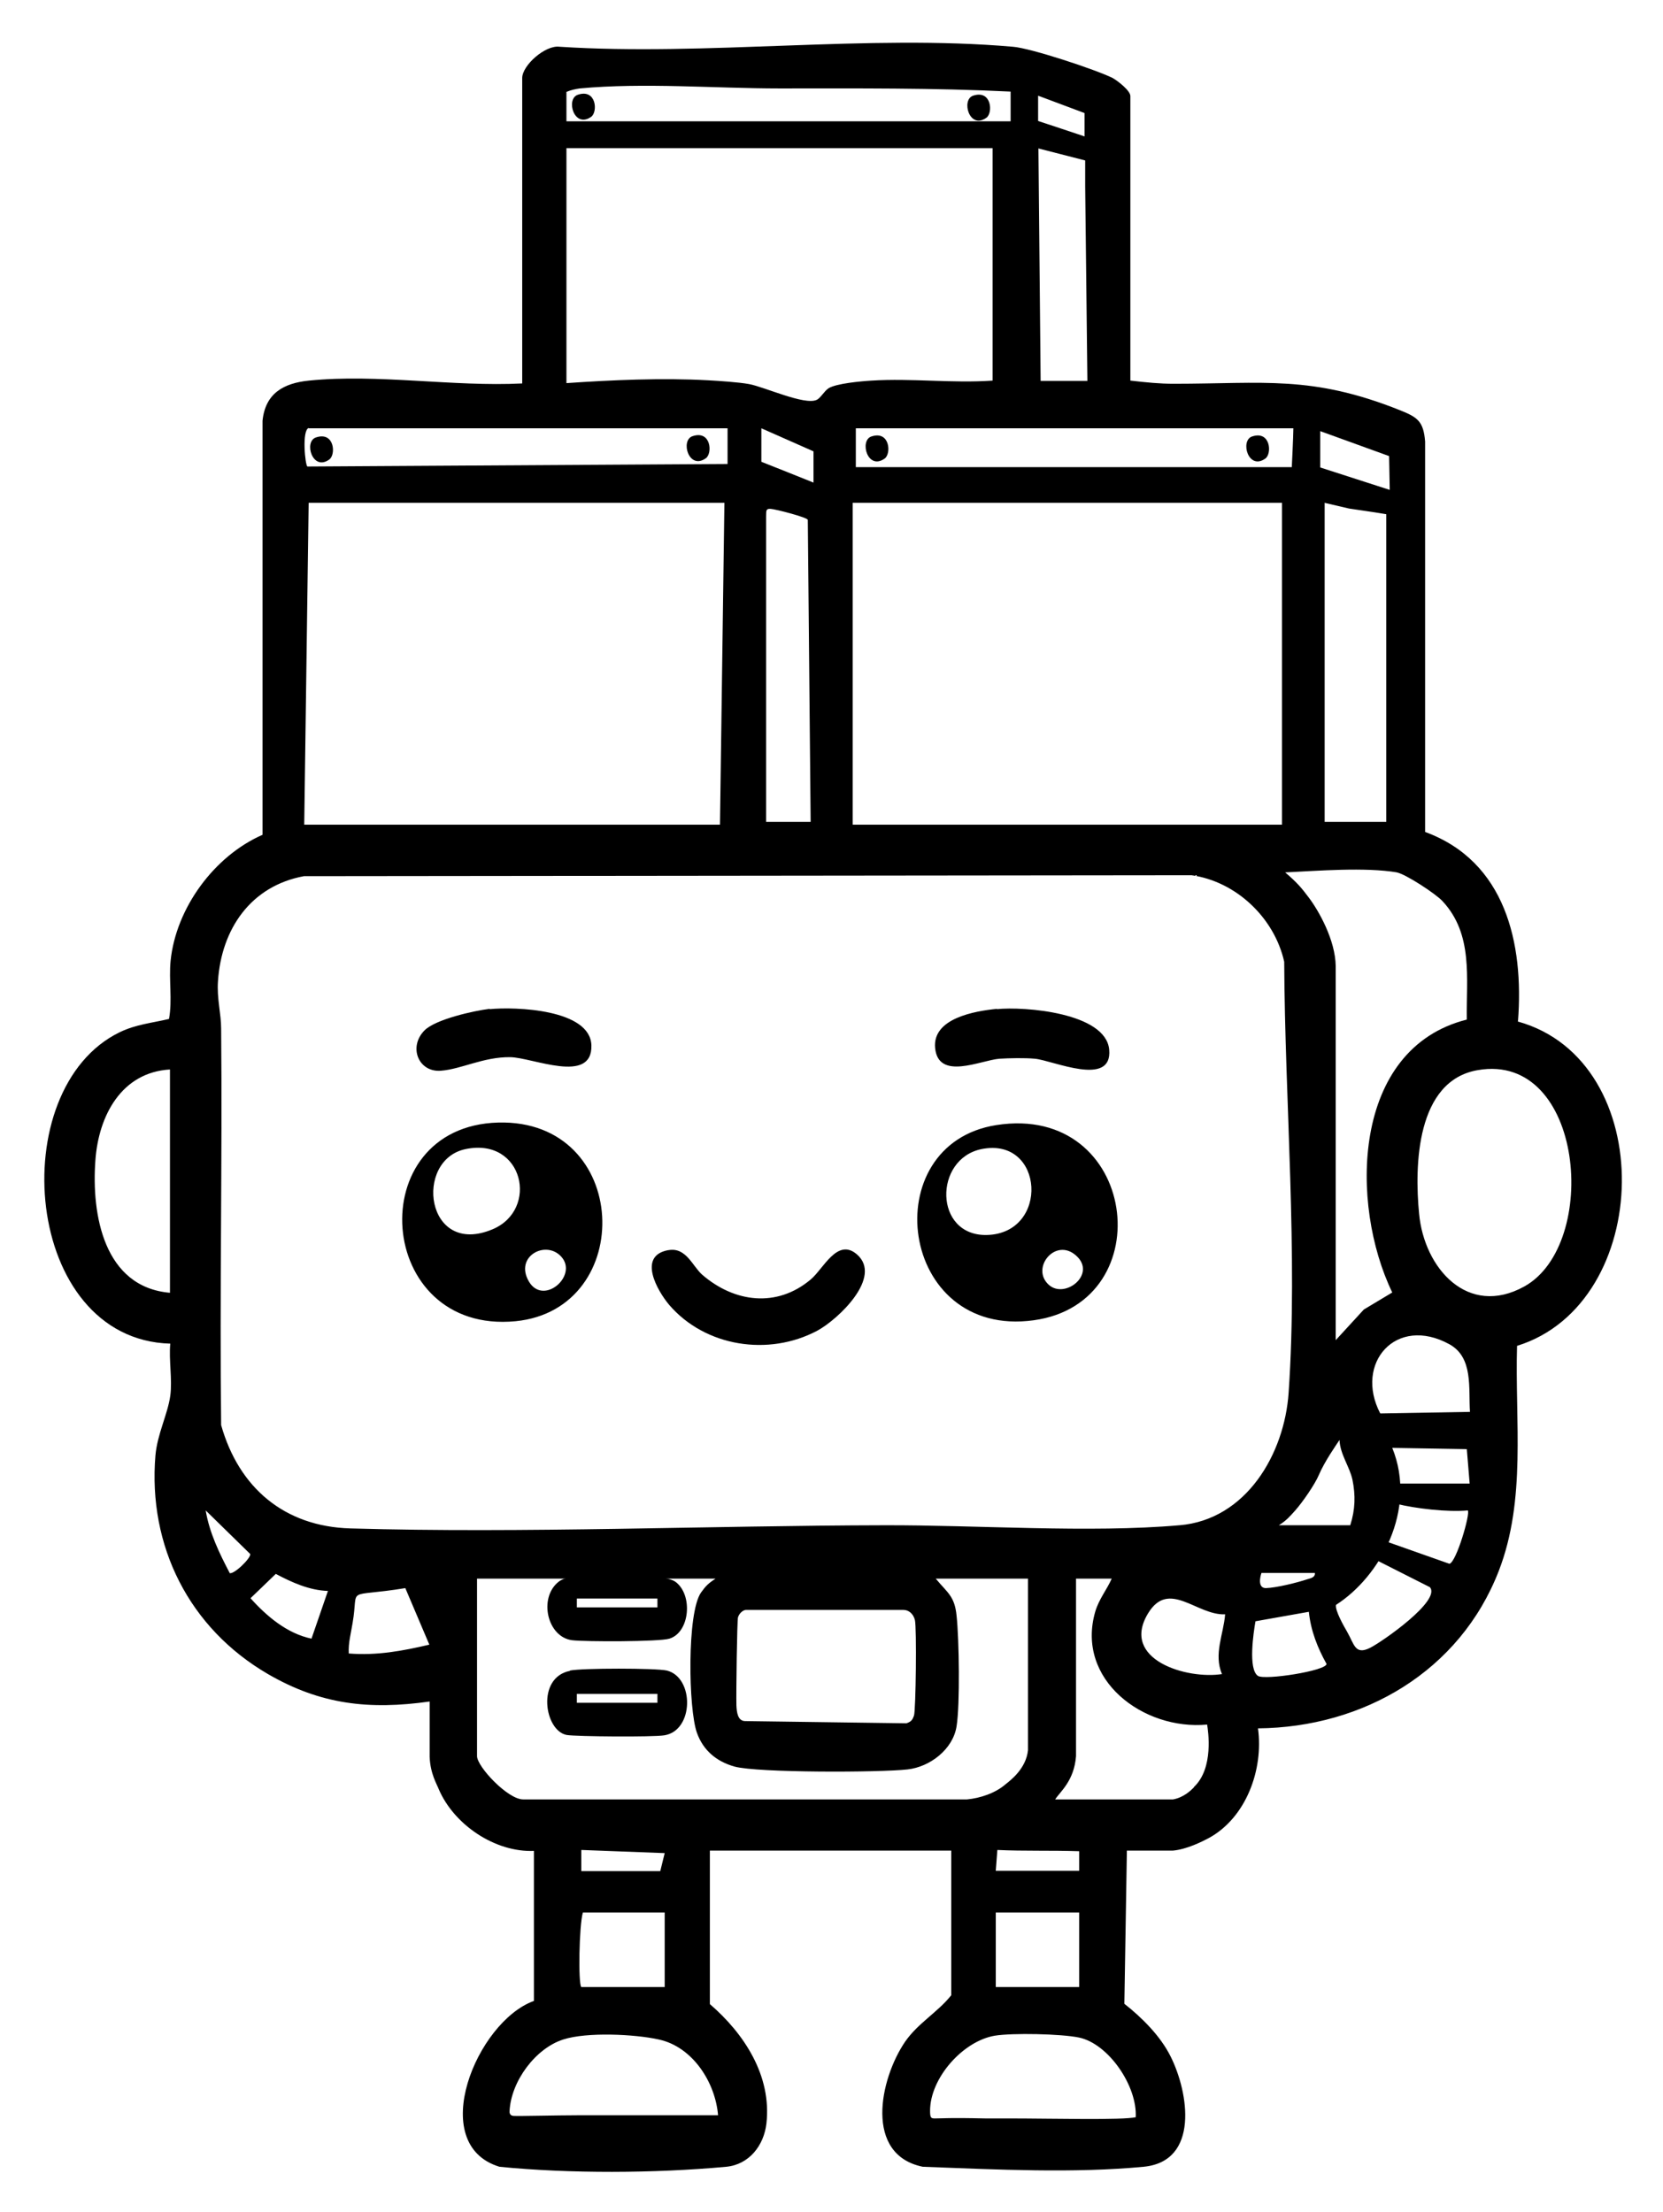 <?xml version="1.0" encoding="UTF-8"?>
<svg id="Layer_1" xmlns="http://www.w3.org/2000/svg" version="1.1" viewBox="0 0 526.4 700.4">
  <!-- Generator: Adobe Illustrator 29.8.2, SVG Export Plug-In . SVG Version: 2.1.1 Build 3)  -->
  <defs>
    <style>
      .st0 {
        fill: none;
      }
    </style>
  </defs>
  <path d="M480.5,323.3c1.9-24.7-4-50.6-29.4-59.9v-123.6c-.5-6.4-2.4-7.7-7.9-9.9-28-11.2-43.1-8.4-71.7-8.4-4.4,0-8.4-.4-13.7-1V30.4c0-1.7-4-4.8-5.6-5.7-5.2-2.6-26-9.5-31.6-9.9-45.7-4-97.1,3-143.5,0-4.5-.6-11.8,5.9-11.8,9.9v96.7c-21.9,1.1-45.8-3.1-67.5-.9-8,.8-13.8,4-14.7,12.7v131.1c-15.3,6.7-27.4,23.2-29.1,39.9-.6,6.1.6,12.3-.5,18.4-5.5,1.3-10.4,1.7-15.6,4.2-36.9,17.9-30.6,97.3,16,98.6-.5,5.2.7,11.4,0,16.5-.8,5.8-4.1,12.1-4.7,18.9-2.4,28.7,10.7,54.7,35.6,69.2,16.7,9.7,32.1,11.4,51.2,8.7v17.5c.2,5.4,2.3,8.7,2.9,10.3,4.8,11.2,17.8,20,30.1,19.5v47.5c-18.1,6.5-34.2,45.4-10.9,52.5,22,2.2,49.1,2.1,71.8,0,7.2-.7,11.9-6.7,12.7-13.7,1.7-15.1-7-28.4-17.9-37.8v-48.6h76.4v45.8c-4.3,5.4-10.5,8.8-14.6,14.7-8.1,11.9-13,35.8,5.6,39.6,23.7.9,47.8,2.1,69.9,0,17.7-1.7,14.3-23.5,8.5-35-3.2-6.4-9-12.2-14.6-16.6l.8-48.5h14.6c4.4-.4,9.3-2.9,11.2-3.9,11.9-6.4,17.5-21.7,15.7-34.8,33.4-.3,63.9-18.1,76.2-49.8,8.8-22.7,5.1-47.5,5.8-71.3,43.3-13.4,45.1-90.3.2-102.7h0ZM53.8,409.3c-20.9-1.8-24.9-24.7-23.6-42,1-14,8.2-27.8,23.6-28.7v70.8ZM419.3,260.2v-101s7.7,1.8,7.7,1.8l8.1,1.2,3.7.6v97.4M442.1,276.2c2.8.5,12.4,6.8,14.5,9.1,9.8,10.5,7.5,24.4,7.7,37.5-36.5,9.2-37.1,58.5-23.6,86.4l-9,5.4-8.9,9.7v-118.4c-.1-8.3-5.4-17.6-8.5-21.7-2.2-2.9-3.4-4.5-7.5-8,10.5-.5,25.2-1.7,35.4,0h0ZM399.2,498h17c.2,1.4-1.4,1.7-2.4,2-3.3,1.1-9.8,2.7-13.1,2.8-2.7,0-1.8-3.7-1.4-4.8h0ZM404.8,482.9c2.4-1.5,3.5-2.8,5.2-4.7,2.3-2.6,6.2-8.2,7.5-11.3,1.8-4.2,5.3-9.2,6.5-11,.2,4.6,3.2,8.4,4.1,12.6,1,4.9.9,9.4-.7,14.4h-22.6,0ZM328.6,30.3l14.7,5.5v7.4c.1,0-14.7-4.9-14.7-4.9v-8h0ZM343.5,50.8v8.2l.7,61.6h-14.8l-.7-73.6M270.8,135.6h138.6c0,2.2-.5,12.3-.5,12.3h-138v-12.3h138.5-138.5ZM243.9,161.1c1.6.1,11.7,2.7,11.8,3.5l.9,95.6h-14.1v-96.7c.1-1.4-.3-2.5,1.4-2.4h0ZM299.1,46.9h15.1v73.6c-12.7.9-25.6-.8-38.3,0-3.4.2-11.1.9-13.6,2.4-1.4.9-2.6,3.2-3.8,3.7-3.8,1.8-16.5-4.1-21.4-5-3.3-.6-9.4-1-13-1.2-14.5-.8-30.4-.1-44.8.9V46.9h10.4M271.8,46.9h26.4M215.2,46.9h-21.7s20.8,0,20.8,0M269.9,261.1v-101.9h135.9v101.9M185.9,38.4h-6.6v-9.3c1.4-.6,2.8-.9,4.2-1.1,20.3-1.9,43,0,63.2,0,24.4,0,48.9-.2,73.2,1v9.4h-129.3M97.7,135.6h132.6v11.3l-133,.8c-.7-.4-1.8-11.4.4-12.2ZM97.7,159.2h131.6l-1.4,101.9H96.3l1.4-101.9h0ZM72.7,498c-3.3-6.3-6.4-12.7-7.6-19.8l14.1,13.8c.3,1.3-5.4,6.8-6.6,6h0ZM98.6,518.8c-7.7-1.6-14.2-7.1-19.3-12.8l8-7.7c5.1,2.7,10.6,5.2,16.5,5.4l-5.2,15.1ZM110.4,523.5c-.2-3.3.7-6.4,1.2-9.6,2.1-12.1-2.9-7.9,16.7-11.1l7.6,17.9c-8.5,2-16.6,3.5-25.5,2.8ZM227.4,669.7c-10.2,0-20.5,0-30.7,0-4.8,0-9.3,0-14.1,0-5.9,0-18.5.3-19.9.2-1,0-1.5-.6-1.4-1.6.5-9.4,8.2-19.8,17-22.6,7.4-2.4,22.6-1.7,30.2,0,10.8,2.3,18,13.7,18.8,24.1h0ZM184.5,605.5h25.9v23.6h-26.4c-1-1-.7-19.5.5-23.6ZM184,585.7l26.4,1-1.4,5.7h-25v-6.6ZM165.6,569.7c-4.9,0-14.6-10.4-14.6-13.7v-56.2h75.5c-2.3,1.5-3.1,2.3-4.6,4.4-4.5,6.4-4,36.9-1.3,44.4,2,5.6,6.2,9.1,11.9,10.7,7.3,2,46,1.9,54.8.9,7.1-.8,14.4-6.4,15.5-13.7,1.1-6.9.8-27.5,0-34.9-.6-6.3-2.9-7.3-6.6-11.8h29.2v54.3c-.6,5.9-5.6,9.6-7.1,10.8-3.2,2.8-8,4.4-12.2,4.8h-140.7s0,0,0,0ZM233.6,512.1c.2-.9,1.2-2.2,2.4-2.4h50c1.6,0,3.1,1.2,3.6,3.2.6,2.3.3,28.8-.3,30.3-.4.9-.5,1.8-2.4,2.4l-51-.7c-2.4,0-2.7-2.8-2.8-5-.1-4,.2-26.6.5-27.9h0ZM315.2,592.3l.5-6.6c8.3.4,17.2.1,25.9.4v6.2h-26.4,0ZM341.6,605.5v23.6h-26.4v-23.6h26.4ZM359.6,670.3c-4.4,1-26.7.4-40.2.4-2.7,0-5,0-7.5,0-5.6-.1-8.8-.2-16,0-1.2,0-1.5-.2-1.5-2.4,0-10.4,10.4-22.1,20.5-23.8,5.6-.9,21-.6,26.7.6,9.3,2,18.4,15.3,17.9,25.2h0ZM377.9,565.9c-.9.9-3.2,3.2-6.6,3.8h-37.3c1.5-2.4,6-5.8,6.6-13.7v-56.2h11.3c-1.6,3.6-4,6.4-5.2,10.4-6.3,21.6,15.2,37.7,35.4,35.8.3,1.9,2.2,13.8-4.2,19.8h0ZM386.9,530c-11.1,1.8-32.4-4.5-23.5-19.2,6.6-10.9,15.4.7,24.4.3-.5,6.3-3.7,12.6-1,18.9h0ZM373.3,482.9c-28.5,2.5-64.1-.1-93.5,0-55.2.1-114,2.6-168.9,1-20.9-.6-35.3-12.9-40.9-32.7-.5-41.8.4-83.6,0-125.5,0-4.8-1.4-9.6-1-15.1,1.1-16.5,10.4-30.1,27.2-33.2l281-.3c14.1,2,26.2,13.5,29.3,27.4.2,44,4.4,92.7,1.4,136.4-1.3,19.4-13.4,40.2-34.5,42h0ZM398.2,530.6c-3.2-2.1-1.4-13.8-.8-17.3l16.9-3c.6,6,2.8,11.5,5.6,16.5-.1,2.2-19.5,5.2-21.7,3.8h0ZM442,476.1c6,1.5,16.2,2.7,22.6,2.1.9.9-3.6,16.4-5.8,16.9l-20.1-7.1-3.1,5.9,17,8.6c3.7,4.2-15.1,17.3-18.9,19.2-4.8,2.4-5-1.1-7.3-5.1-1-1.7-3.9-6.8-3.5-8.5,13.8-8.8,25.8-30,17.8-49.7l23.6.4.9,10.9h-22.9l-.4,6.4h0ZM436.9,447.5c-8.3-15.9,5-31.2,21.9-21.9,7.6,4.2,6,13.9,6.5,21.4l-28.3.5h0ZM449.2,384.3c-1.5-15.3-.9-42.2,18.6-45.5,33.6-5.8,38.7,55.2,14.7,68.5-17.9,9.9-31.7-5.8-33.3-23h0ZM241,135.6l16.5,7.3v9.9c.1,0-16.5-6.6-16.5-6.6v-10.7h0ZM417.9,136.5l21.8,7.9.2,10.7-22-7.1v-11.5h0Z"/>
  <path d="M315.4,356.2c44.7-7,52.6,56.2,11.8,61.8-42.8,5.9-50.4-55.8-11.8-61.8ZM310.7,363.8c-15.2,3.1-15.1,27.5,1.6,27.2,20-.4,18.3-31.2-1.6-27.2ZM331.9,406.7c5.1,4.8,15.4-3.3,8.7-9.2-6.5-5.8-14.4,3.9-8.7,9.2ZM157.7,355.4c42-1.1,43.9,59.1,5.5,62.9-44.5,4.3-49.1-61.7-5.5-62.9ZM147.4,363.8c-16.5,3.4-12.7,34.3,8.5,25.4,14.8-6.2,9.8-29.2-8.5-25.4ZM177.6,397.8c-4.9-5.3-14.8,0-10.2,7.9s15.8-1.9,10.2-7.9ZM211.6,395.8c5.6-1,7.6,5.1,10.7,7.8,10.2,8.8,23.6,10.5,34.3,1.5,4-3.3,8.4-13.3,14.6-8,8.4,7.2-6,20.7-12.5,24.2-15.4,8.2-35.5,5.1-46.9-8.2-3.7-4.4-10.1-15.5-.3-17.3h0ZM155,319.5c8.1-.8,31.9,0,32.2,11.5.3,12.4-18.6,3.8-25.7,3.7-8.5-.1-15.4,3.8-22,4.3-7.1.5-10.3-7.6-5.1-12.8,3.5-3.5,15.6-6.2,20.6-6.8h0ZM315.5,319.5c8.7-.9,34.5,1.1,35.6,12.8,1.1,12.1-17.9,3.4-23.5,2.9-3.1-.3-8.2-.2-11.3,0-5.9.5-19.3,7-20.3-3.4-.9-9.4,12.5-11.7,19.6-12.4h0ZM180.4,528.9c3.8-.8,27.2-.8,30.7,0,8.7,2.2,8.6,19-.8,20.5-3.6.6-27.8.4-30.9-.1-7.1-1.3-9.7-18.2,1-20.3ZM208.1,536.3h-25.5v2.8h25.5v-2.8ZM195.6,498.8s14.7-.5,18.2,2c5.6,4.1,4.6,16-1.9,18-3.2,1-26.6,1-30.8.5-7.9-1-10.7-13.4-4.3-18.5,4.1-3.3,18.8-2,18.8-2h0ZM208.1,506.1h-25.5v2.8h25.5v-2.8ZM308,30.3c5.9-2,6.4,5.5,4.2,7-5.4,3.8-8-5.7-4.2-7ZM182.9,30c5.9-2,6.4,5.5,4.2,7-5.4,3.8-8.1-5.7-4.2-7ZM100,138.5c5.9-2,6.4,5.5,4.2,7-5.3,3.8-8.1-5.7-4.2-7ZM219.2,138.1c5.9-2,6.4,5.5,4.2,7-5.4,3.8-8.1-5.7-4.2-7ZM275.8,138.2c5.9-2,6.4,5.5,4.2,7-5.4,3.8-8-5.7-4.2-7ZM396.3,138.2c5.9-2,6.4,5.5,4.2,7-5.4,3.8-8-5.7-4.2-7Z"/>
  <path class="st0" d="M1-33.5h525.5v768H1V-33.5Z"/>
</svg>